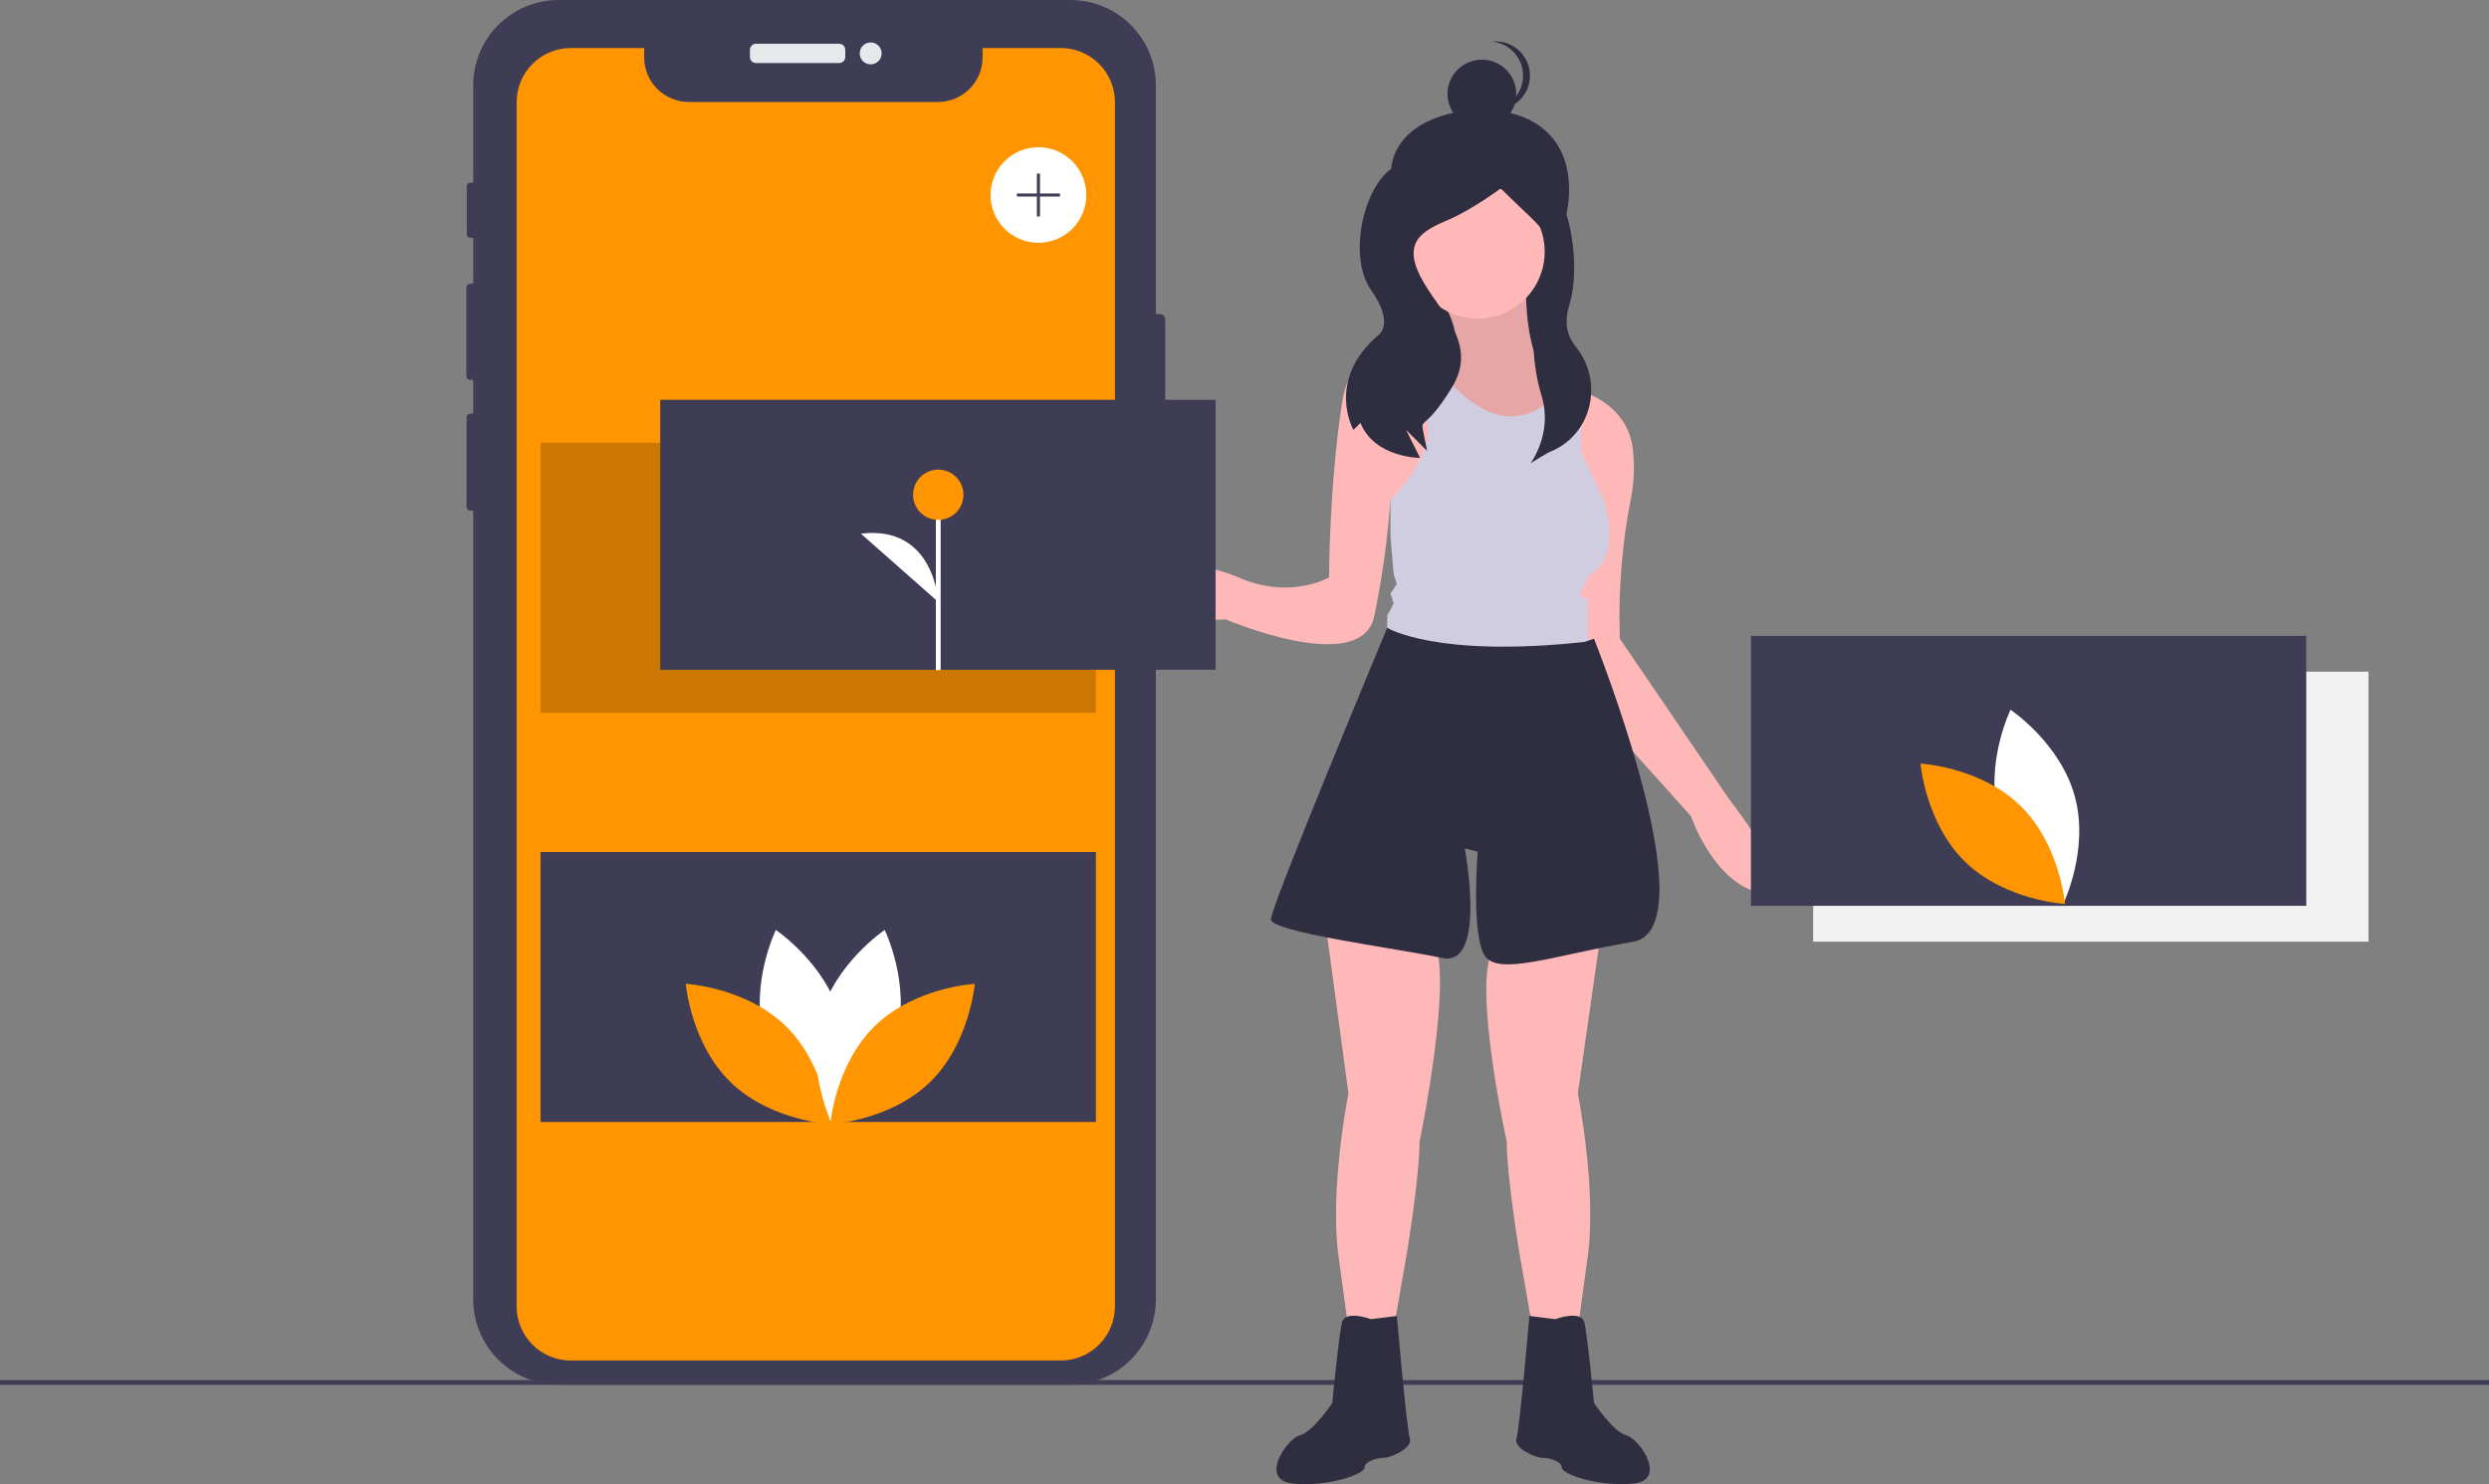 <svg width="565" height="337" viewBox="0 0 565 337" fill="none" xmlns="http://www.w3.org/2000/svg">
<rect x="0" y="0" width="565" height="337" fill="#808080" stroke="none"/>
<path d="M565 313.363H0V314.448H565V313.363Z" fill="#3F3D56"/>
<path d="M320.364 89.081H352.679V42.064L320.364 42.064V89.081Z" fill="#2F2E41"/>
<path d="M346.434 63.752C346.434 63.752 345.218 86.965 355.969 87.917C363.491 88.583 341.3 109.152 341.3 109.152L322.23 82.791C322.23 82.791 336.524 84.252 327.364 68.146L346.434 63.752Z" fill="#FFB8B8"/>
<path opacity="0.1" d="M322.229 82.793L328.255 91.126L341.301 109.152C341.301 109.152 352.195 99.051 356.129 92.78C357.607 90.42 358.107 88.603 356.672 88.066C356.666 88.062 356.658 88.06 356.651 88.061C356.445 87.984 356.229 87.936 356.009 87.92C355.997 87.917 355.984 87.915 355.971 87.914C355.345 87.862 354.729 87.723 354.14 87.502C345.36 84.225 346.435 63.753 346.435 63.753L327.363 68.147C333.476 78.893 329.146 81.822 325.587 82.576C324.806 82.739 324.01 82.823 323.212 82.826C322.609 82.831 322.229 82.793 322.229 82.793Z" fill="black"/>
<path d="M316.623 44.688C320.115 55.008 325.468 64.412 336.38 64.412C347.291 64.412 355.521 55.563 356.136 44.688C356.922 30.79 347.543 24.906 336.38 24.963C323.192 25.032 312.48 32.44 316.623 44.688Z" fill="#2F2E41"/>
<path d="M363.303 212.401L358.169 248.281C358.169 248.281 362.57 270.249 360.37 285.626L358.169 301.736H347.901L344.967 284.894C344.967 284.894 342.033 267.32 342.033 259.265C342.033 259.265 333.965 222.652 339.099 215.33L363.303 212.401Z" fill="#FFB8B8"/>
<path d="M300.959 210.204L306.094 248.281C306.094 248.281 301.693 270.249 303.893 285.626L306.094 301.736H316.362L319.296 284.894C319.296 284.894 322.23 267.32 322.23 259.265C322.23 259.265 330.298 220.455 325.164 213.133L300.959 210.204Z" fill="#FFB8B8"/>
<path d="M311.228 299.539C311.228 299.539 305.36 297.342 304.627 300.272C303.893 303.201 302.426 318.578 302.426 318.578C302.426 318.578 298.025 325.168 295.092 325.901C292.158 326.633 285.557 336.152 293.625 336.884C301.693 337.617 309.761 334.688 309.761 333.223C309.761 331.759 312.695 331.026 314.162 331.026C315.629 331.026 320.763 328.83 320.029 326.633C319.296 324.436 317.095 298.807 317.095 298.807L311.228 299.539Z" fill="#2F2E41"/>
<path d="M353.035 299.539C353.035 299.539 358.903 297.342 359.636 300.272C360.37 303.201 361.837 318.578 361.837 318.578C361.837 318.578 366.237 325.168 369.171 325.901C372.105 326.633 378.706 336.152 370.638 336.884C362.57 337.617 354.502 334.688 354.502 333.223C354.502 331.759 351.568 331.026 350.101 331.026C348.634 331.026 343.5 328.83 344.234 326.633C344.967 324.436 347.167 298.807 347.167 298.807L353.035 299.539Z" fill="#2F2E41"/>
<path d="M335.432 72.345C343.831 72.345 350.64 65.547 350.64 57.162C350.64 48.776 343.831 41.978 335.432 41.978C327.033 41.978 320.224 48.776 320.224 57.162C320.224 65.547 327.033 72.345 335.432 72.345Z" fill="#FFB8B8"/>
<path d="M278.222 140.637C278.222 140.637 309.025 153.819 311.959 139.904C313.763 131.209 314.989 122.403 315.627 113.546C315.63 113.543 315.634 113.541 315.638 113.54C316.067 113.28 331.243 103.982 328.255 91.126C327.559 88.341 326.252 85.745 324.429 83.526C324.429 83.526 323.978 83.233 323.212 82.826C322.314 82.347 321.387 81.925 320.436 81.562C315.257 79.593 306.645 78.481 304.629 91.576C301.695 110.616 301.695 131.122 301.695 131.122C301.695 131.122 292.893 136.248 281.156 131.122C269.42 125.995 257.683 128.925 256.95 135.516C256.216 142.101 278.222 140.637 278.222 140.637Z" fill="#FFB8B8"/>
<path d="M355.971 87.914L356.129 92.78L357.878 147.634L358.172 156.748L383.84 185.309C383.84 185.309 388.975 200.682 399.978 202.879C410.981 205.076 392.642 181.647 392.642 181.647L367.702 145.031L367.664 143.799C367.383 133.54 368.24 123.281 370.218 113.209C370.95 109.461 371.091 105.621 370.636 101.828C369.615 93.659 362.883 90.117 358.905 88.722C358.174 88.461 357.429 88.242 356.672 88.066C356.666 88.062 356.658 88.06 356.65 88.061C356.319 87.979 356.096 87.936 356.009 87.92C355.997 87.917 355.984 87.915 355.971 87.914Z" fill="#FFB8B8"/>
<path d="M314.893 140.637V143.566C325.587 156.612 349.255 150.45 357.878 147.634C359.905 146.973 361.101 146.495 361.101 146.495C360.662 145.578 360.412 144.582 360.367 143.566V136.98C360.367 134.783 359.639 136.248 358.905 135.516C358.172 134.783 361.101 130.389 361.101 130.389C368.436 125.995 364.035 113.546 364.035 113.546L358.905 102.561V88.722C358.174 88.461 357.429 88.242 356.672 88.066C356.666 88.062 356.658 88.06 356.65 88.061C356.444 87.984 356.229 87.936 356.009 87.92C355.997 87.917 355.984 87.915 355.971 87.914C355.345 87.862 354.729 87.723 354.14 87.502C352.765 90.334 349.777 94.06 343.501 94.505C335.986 95.042 328.863 86.954 325.587 82.576C324.806 82.739 324.01 82.823 323.212 82.826C322.314 82.347 321.387 81.925 320.436 81.562L323.696 95.237C326.581 102.436 316.002 113.166 315.638 113.54C315.634 113.541 315.63 113.543 315.627 113.546V121.601L316.36 130.389L317.094 132.586L315.627 134.783L316.36 136.98L315.627 138.445C314.893 139.904 314.893 139.177 314.893 140.637Z" fill="#D0CDE1"/>
<path d="M359.636 145.765L361.837 145.033C361.837 145.033 388.241 210.936 370.638 213.865C353.035 216.794 339.833 221.92 336.899 216.794C333.965 211.668 335.432 193.362 335.432 193.362L332.498 192.63C332.498 192.63 337.633 219.723 327.364 217.526C317.096 215.33 288.491 211.668 288.491 208.739C288.491 205.81 314.895 142.551 314.895 142.551C314.895 142.551 325.897 149.426 359.636 145.765Z" fill="#2F2E41"/>
<path d="M336.38 29.116C340.687 29.116 344.178 25.63 344.178 21.33C344.178 17.03 340.687 13.544 336.38 13.544C332.073 13.544 328.581 17.03 328.581 21.33C328.581 25.63 332.073 29.116 336.38 29.116Z" fill="#2F2E41"/>
<path d="M345.738 17.178C345.738 15.248 345.02 13.386 343.723 11.955C342.426 10.524 340.643 9.624 338.719 9.431C338.976 9.406 339.236 9.392 339.499 9.392C340.523 9.392 341.537 9.593 342.483 9.985C343.43 10.376 344.289 10.949 345.014 11.672C345.738 12.395 346.312 13.254 346.704 14.198C347.096 15.143 347.298 16.155 347.298 17.178C347.298 18.2 347.096 19.213 346.704 20.157C346.312 21.102 345.738 21.96 345.014 22.683C344.289 23.406 343.43 23.98 342.483 24.371C341.537 24.762 340.523 24.963 339.499 24.963C339.236 24.963 338.976 24.95 338.719 24.924C340.643 24.731 342.426 23.832 343.723 22.4C345.02 20.969 345.738 19.108 345.738 17.178Z" fill="#2F2E41"/>
<path d="M342.659 37.611C342.659 37.611 342.822 36.706 349.191 39.09C355.56 41.475 359.377 59.07 356.193 69.402C354.91 73.566 355.954 76.568 357.657 78.669C364.051 86.551 361.534 98.391 352.221 102.444C351.958 102.558 351.69 102.671 351.416 102.783L347.436 105.168C347.436 105.168 352.51 98.502 349.971 89.975C347.766 82.71 347.493 74.997 349.181 67.595C349.472 66.347 349.803 65.059 350.179 63.746C353.363 52.619 351.814 53.904 340.669 42.777C340.669 42.777 334.3 47.546 328.728 49.93C323.155 52.314 318.379 54.699 322.359 62.647C326.34 70.594 335.893 77.748 329.524 88.08C323.155 98.412 322.359 94.438 323.155 98.412L323.951 102.386L319.175 97.617L322.359 103.975C322.359 103.975 312.01 103.975 308.826 96.028L307.233 97.617C307.233 97.617 300.865 86.49 312.806 76.158C312.806 76.158 316.786 73.774 311.214 65.826C305.641 57.878 309.921 40.79 317.086 37.611C324.251 34.432 342.659 37.611 342.659 37.611Z" fill="#2F2E41"/>
<path d="M264.509 72.561V108.19C264.508 108.519 264.376 108.835 264.143 109.067C263.91 109.3 263.594 109.431 263.264 109.432H262.379V295.038C262.378 300.174 260.335 305.099 256.697 308.731C253.059 312.363 248.125 314.403 242.981 314.404H126.816C124.269 314.403 121.747 313.902 119.394 312.929C117.041 311.956 114.903 310.529 113.102 308.731C111.301 306.932 109.873 304.797 108.899 302.448C107.924 300.099 107.423 297.58 107.424 295.038V115.942H106.782C106.55 115.942 106.326 115.85 106.161 115.687C105.996 115.523 105.903 115.301 105.902 115.068V94.791C105.902 94.675 105.925 94.561 105.969 94.455C106.013 94.348 106.078 94.251 106.16 94.169C106.242 94.088 106.339 94.023 106.445 93.979C106.552 93.935 106.667 93.912 106.782 93.912H107.424V86.274H106.777C106.533 86.273 106.299 86.176 106.127 86.003C105.955 85.83 105.858 85.596 105.859 85.352V65.351C105.859 65.108 105.956 64.875 106.128 64.704C106.3 64.532 106.534 64.435 106.777 64.434H107.424V54.008H106.766C106.659 54.008 106.553 53.987 106.454 53.947C106.355 53.906 106.265 53.846 106.189 53.77C106.114 53.695 106.054 53.605 106.013 53.506C105.972 53.407 105.951 53.301 105.951 53.194V42.28C105.951 42.063 106.036 41.856 106.189 41.702C106.342 41.549 106.549 41.462 106.766 41.461H107.424V19.361C107.424 14.226 109.467 9.302 113.104 5.671C116.74 2.04 121.673 0 126.816 2.28884e-05H242.981C248.125 -3.24808e-07 253.058 2.04 256.695 5.67C260.333 9.301 262.377 14.225 262.379 19.361V71.318H263.264C263.594 71.319 263.91 71.45 264.143 71.683C264.376 71.916 264.508 72.231 264.509 72.561Z" fill="#3F3D56"/>
<path d="M190.495 9.931H171.619C170.856 9.931 170.238 10.548 170.238 11.31V12.939C170.238 13.7 170.856 14.318 171.619 14.318H190.495C191.258 14.318 191.876 13.7 191.876 12.939V11.31C191.876 10.548 191.258 9.931 190.495 9.931Z" fill="#E6E8EC"/>
<path d="M197.64 14.612C199.017 14.612 200.132 13.498 200.132 12.124C200.132 10.75 199.017 9.636 197.64 9.636C196.264 9.636 195.148 10.75 195.148 12.124C195.148 13.498 196.264 14.612 197.64 14.612Z" fill="#E6E8EC"/>
<path d="M253.09 23.19V296.643C253.089 299.901 251.791 303.025 249.483 305.328C247.176 307.631 244.046 308.925 240.783 308.925H129.584C127.968 308.928 126.367 308.612 124.873 307.996C123.379 307.38 122.021 306.475 120.878 305.334C119.734 304.193 118.828 302.838 118.21 301.347C117.592 299.856 117.275 298.257 117.277 296.643V23.19C117.277 21.577 117.596 19.979 118.214 18.488C118.833 16.998 119.739 15.643 120.882 14.502C122.025 13.361 123.381 12.456 124.875 11.839C126.368 11.221 127.968 10.903 129.584 10.903H146.228V13.035C146.228 15.719 147.295 18.292 149.196 20.189C151.096 22.087 153.674 23.152 156.361 23.152H212.914C215.602 23.152 218.179 22.087 220.08 20.189C221.98 18.292 223.048 15.719 223.048 13.035V10.903H240.783C242.399 10.903 244 11.22 245.493 11.838C246.987 12.455 248.344 13.36 249.487 14.501C250.629 15.642 251.536 16.997 252.154 18.488C252.773 19.979 253.091 21.577 253.09 23.19Z" fill="#FF9500"/>
<path opacity="0.2" d="M248.765 100.547H122.706V161.846H248.765V100.547Z" fill="black"/>
<path d="M537.649 152.52H411.589V213.819H537.649V152.52Z" fill="#F2F2F2"/>
<path d="M248.765 193.46H122.706V254.759H248.765V193.46Z" fill="#3F3D56"/>
<path d="M235.724 55.131C241.726 55.131 246.592 50.273 246.592 44.282C246.592 38.29 241.726 33.432 235.724 33.432C229.723 33.432 224.857 38.29 224.857 44.282C224.857 50.273 229.723 55.131 235.724 55.131Z" fill="white"/>
<path d="M240.615 43.933H236.073V39.4H235.375V43.933H230.834V44.63H235.375V49.164H236.073V44.63H240.615V43.933Z" fill="#3F3D56"/>
<path d="M523.521 144.383H397.462V205.682H523.521V144.383Z" fill="#3F3D56"/>
<path d="M453.736 185.54C457.036 197.719 468.339 205.261 468.339 205.261C468.339 205.261 474.291 193.059 470.991 180.88C467.691 168.702 456.389 161.159 456.389 161.159C456.389 161.159 450.436 173.362 453.736 185.54Z" fill="white"/>
<path d="M458.585 182.923C467.64 191.723 468.746 205.251 468.746 205.251C468.746 205.251 455.171 204.511 446.116 195.711C437.061 186.911 435.955 173.383 435.955 173.383C435.955 173.383 449.53 174.123 458.585 182.923Z" fill="#FF9500"/>
<path d="M173.46 235.551C176.76 247.729 188.063 255.272 188.063 255.272C188.063 255.272 194.015 243.069 190.716 230.891C187.416 218.712 176.113 211.17 176.113 211.17C176.113 211.17 170.16 223.373 173.46 235.551Z" fill="white"/>
<path d="M178.309 232.934C187.364 241.734 188.47 255.262 188.47 255.262C188.47 255.262 174.895 254.522 165.84 245.722C156.785 236.921 155.679 223.393 155.679 223.393C155.679 223.393 169.254 224.133 178.309 232.934Z" fill="#FF9500"/>
<path d="M203.48 235.551C200.18 247.729 188.877 255.272 188.877 255.272C188.877 255.272 182.924 243.069 186.224 230.891C189.524 218.712 200.827 211.17 200.827 211.17C200.827 211.17 206.78 223.373 203.48 235.551Z" fill="white"/>
<path d="M198.631 232.934C189.576 241.734 188.47 255.262 188.47 255.262C188.47 255.262 202.045 254.522 211.1 245.722C220.155 236.921 221.261 223.393 221.261 223.393C221.261 223.393 207.686 224.133 198.631 232.934Z" fill="#FF9500"/>
<path d="M275.933 90.782H149.874V152.081H275.933V90.782Z" fill="#3F3D56"/>
<path d="M213.527 111.8H212.44V152.165H213.527V111.8Z" fill="white"/>
<path d="M212.984 118.05C216.141 118.05 218.701 115.495 218.701 112.342C218.701 109.189 216.141 106.634 212.984 106.634C209.826 106.634 207.266 109.189 207.266 112.342C207.266 115.495 209.826 118.05 212.984 118.05Z" fill="#FF9500"/>
<path d="M212.984 136.678C212.984 136.678 212.167 119.139 195.422 121.178L212.984 136.678Z" fill="white"/>
</svg>
